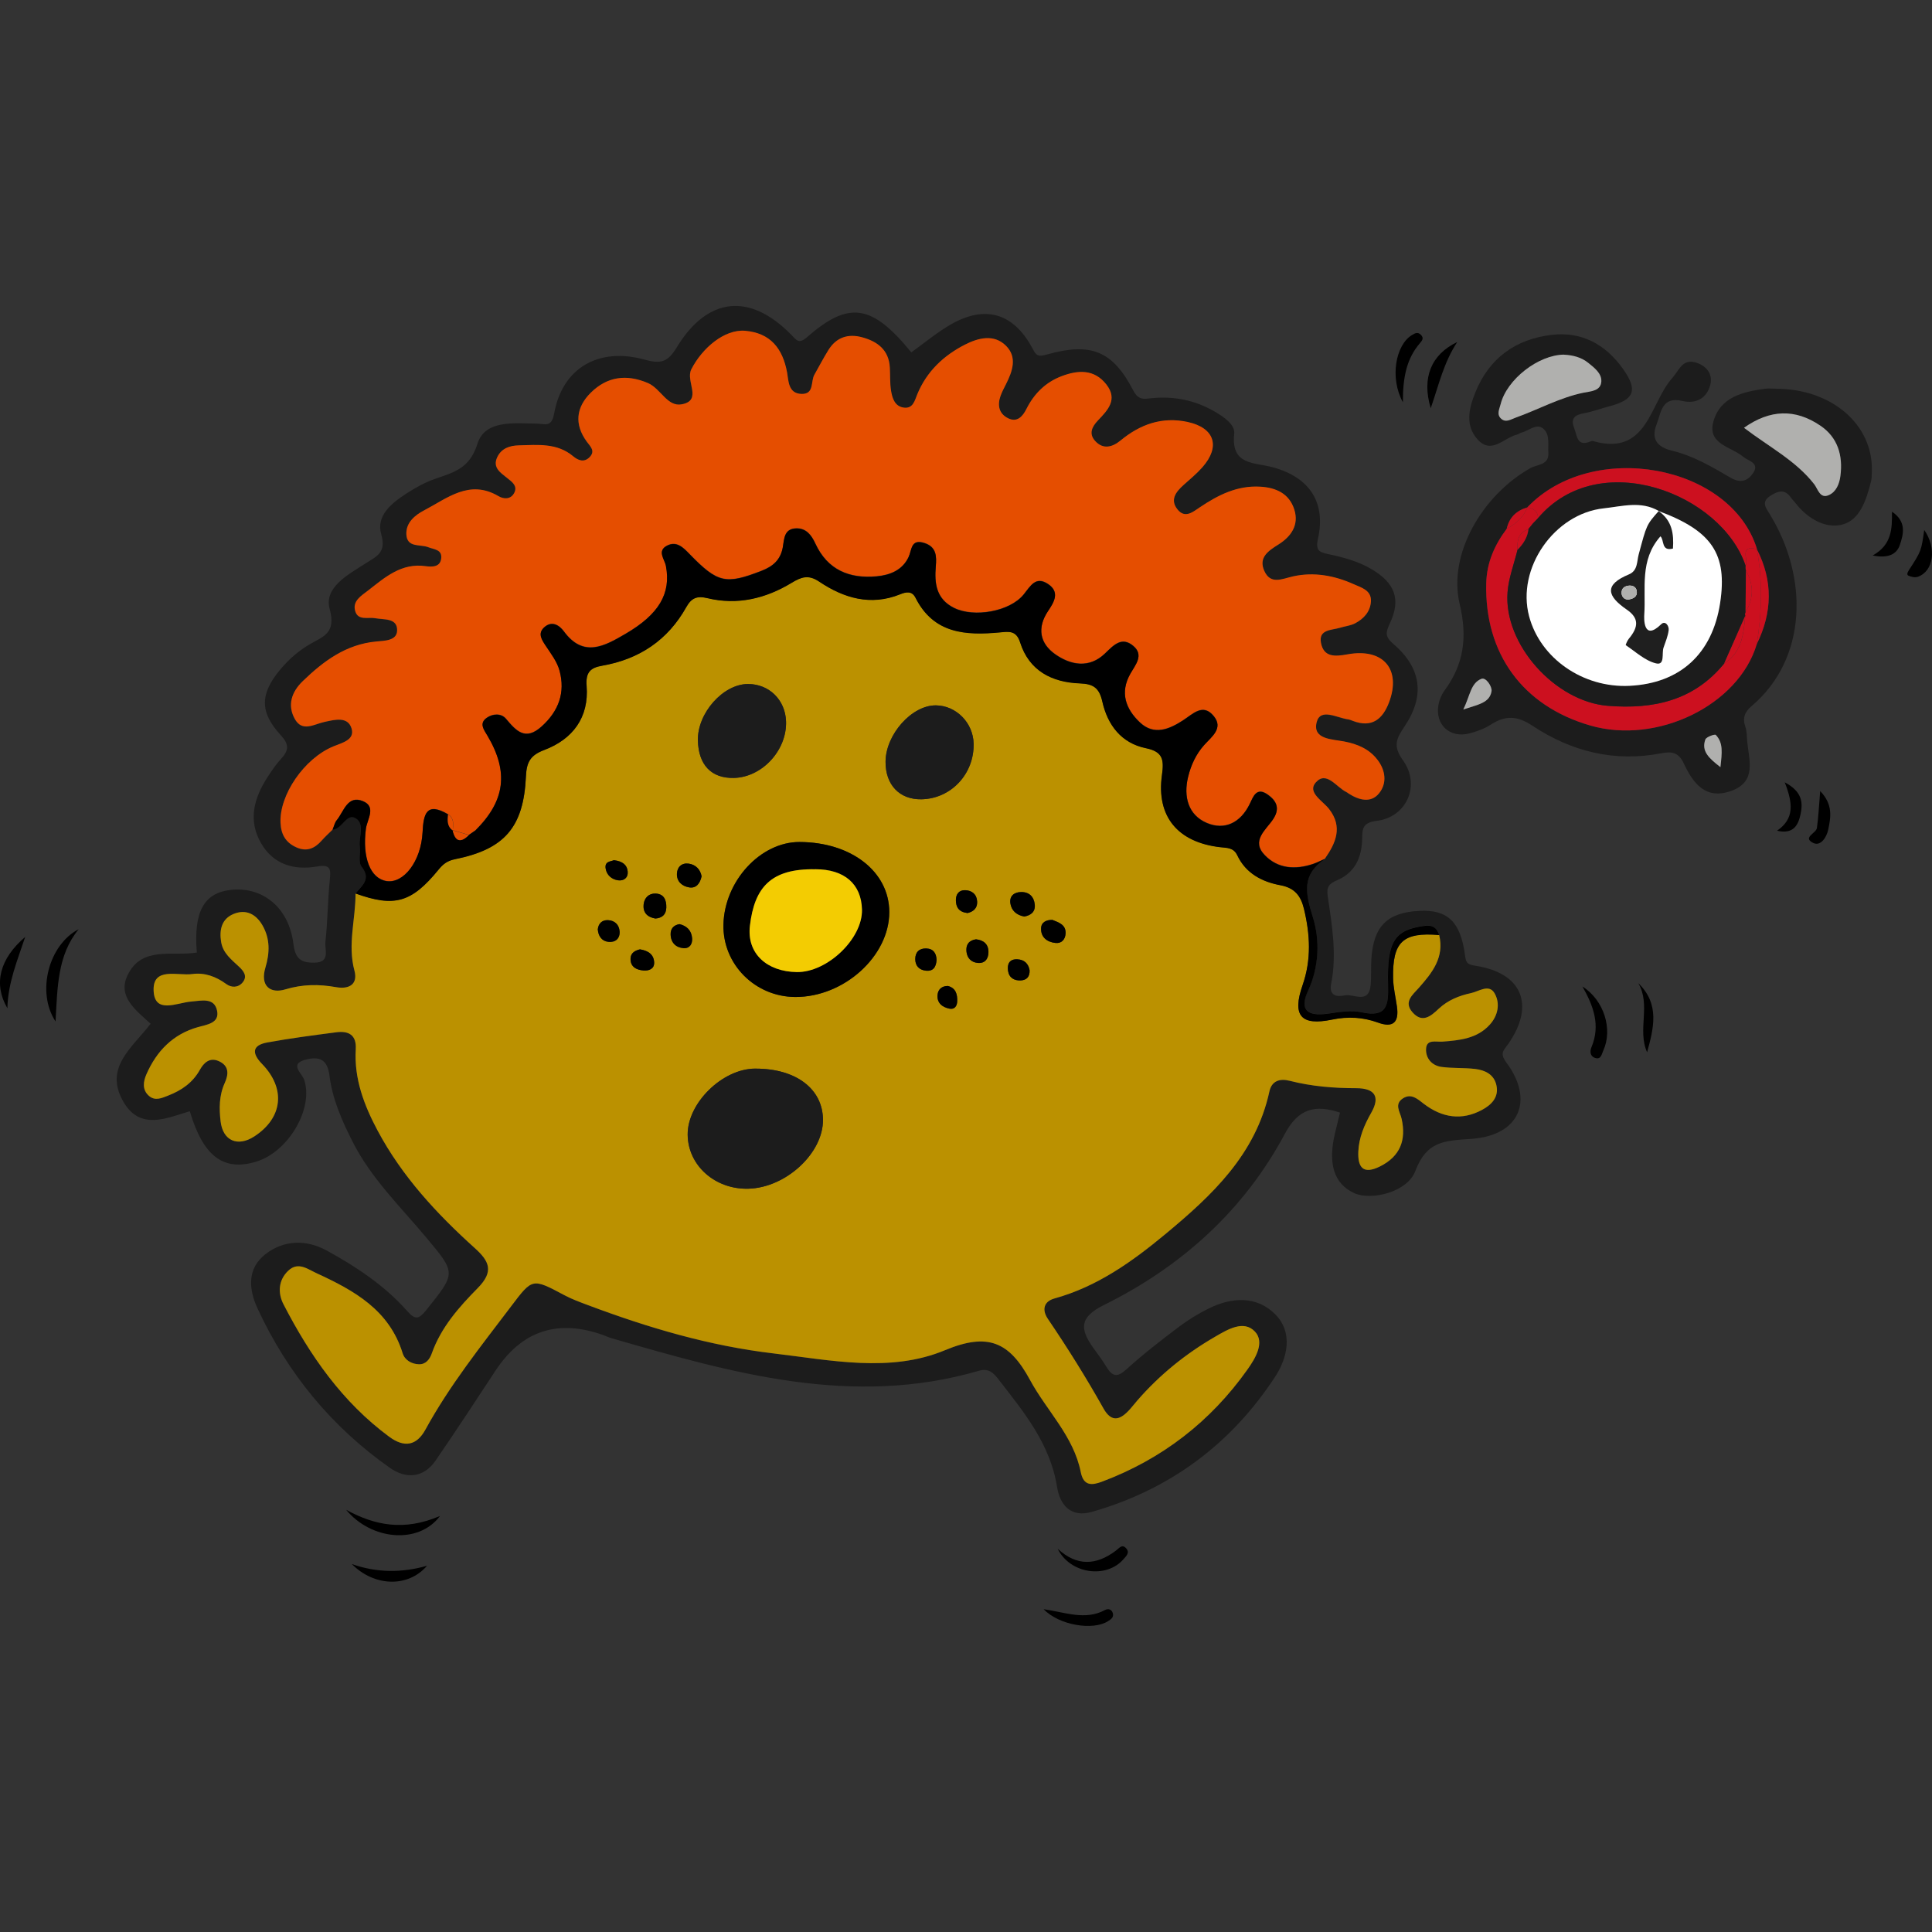 <?xml version="1.0" encoding="UTF-8"?>
<svg id="Layer_1" data-name="Layer 1" xmlns="http://www.w3.org/2000/svg" viewBox="0 0 512 512">
  <rect x="0" y="0" width="512" height="512" fill="#333333" stroke="none"/>
  <defs>
    <style>
      .cls-1 {
        fill: #f3cc02;
      }

      .cls-2 {
        fill: #1c1c1c;
      }

      .cls-3 {
        fill: #e54e00;
      }

      .cls-4 {
        fill: #bb9100;
      }

      .cls-5 {
        fill: #fff;
      }

      .cls-6 {
        fill: #cc101f;
      }

      .cls-7 {
        fill: #b0b0ae;
      }

      .cls-8 {
        fill: #1f1f1f;
      }
    </style>
  </defs>
  <g id="OvgDcT">
    <g>
      <path class="cls-2" d="M39.97,271.35c-4.02-3.69-8.88-7.21-6.17-12.9,3.74-7.83,11.9-4.96,18.36-6.01-.88-10.67,1.81-15.71,8.76-16.58,8.54-1.07,15.65,4.57,16.83,14.24.48,3.96,1.98,5.05,5.51,5.02,4.43-.03,2.74-3.49,2.97-5.48.62-5.46.61-10.98,1.17-16.45.29-2.83.25-4.19-3.34-3.57-6.07,1.05-11.55-.46-14.85-6.12-3.53-6.06-1.93-11.93,1.62-17.45,1.11-1.73,2.28-3.46,3.67-4.97,2.03-2.21,2.21-3.75-.09-6.24-5.69-6.18-5.5-11.03-.07-17.49,2.23-2.65,4.8-4.92,7.81-6.65,3.58-2.06,6.96-2.94,5.22-9.29-1.58-5.8,4.93-9.13,9.53-12.12,2.83-1.84,5.56-2.78,4.14-7.66-1.46-5.01,2.8-8.34,6.75-10.9,2.29-1.48,4.75-2.85,7.31-3.76,4.96-1.76,9.33-2.65,11.42-9.35,2-6.43,9.75-5.42,15.71-5.36,2.08.02,3.94,1.19,4.63-2.7,2.14-11.99,11.71-17.68,24.09-14.23,4.37,1.22,6.1.49,8.4-3.29,8.17-13.41,19.39-14.52,30.33-3.33,1.45,1.48,2.03,2.53,4.19.64,11.09-9.68,17.21-8.77,27.63,4.03,3.4-2.44,6.67-5.18,10.3-7.3,9.14-5.34,16.7-3.2,21.72,6.07,1.01,1.86,1.28,2.54,3.82,1.82,11.79-3.35,17.54-.99,23,9.53,1.41,2.71,2.98,2.2,4.94,2.01,5.88-.57,11.38.54,16.52,3.5,2.48,1.42,5.54,3.5,5.28,5.91-.91,8.45,5.28,7.57,10.19,8.9,9.76,2.65,14.15,9.28,12.01,18.91-.68,3.06.24,3.58,2.54,4.07,4.03.86,8.02,1.88,11.62,4.01,6.2,3.65,7.89,7.95,4.92,14.31-1.14,2.45-1.4,3.56.9,5.53,7.38,6.33,8.44,13.66,3.01,21.77-2.2,3.28-3.25,5.2-.45,9.1,4.73,6.59.92,15.08-7,16.01-3.85.45-3.78,2.29-3.84,4.82-.11,4.99-1.95,8.96-6.75,10.97-2,.84-2.73,1.77-2.38,4.1,1.12,7.69,2.47,15.42.93,23.22-.64,3.23,1.41,3.6,3.55,3.15,2.41-.51,6.41,2.44,6.9-2.73.22-2.27.05-4.58.19-6.87.55-8.75,4.23-12.41,12.82-12.81,7.37-.34,10.79,2.84,11.99,11.69.26,1.91.46,2.52,2.58,2.83,12.48,1.83,16.11,10.3,8.94,20.68-1.17,1.7-2.46,2.44-.58,4.95,7.49,10.01,3.56,19.42-9.29,20.28-7.1.48-11.82.58-14.8,8.51-2.12,5.64-11.69,7.88-16.14,5.89-5.4-2.43-7.12-7.79-5.13-16.01.43-1.76.86-3.53,1.3-5.36-6.58-2.17-11.01-1.1-14.59,5.59-10.89,20.39-27.48,35.27-48.03,45.44-6.6,3.27-6.23,6.45-2.78,11.3,1.19,1.68,2.46,3.32,3.52,5.08,1.53,2.53,2.82,2.87,5.25.66,4.39-3.99,9.11-7.64,13.85-11.22,2.54-1.92,5.3-3.62,8.16-5.01,6.01-2.93,12.44-3.29,17.33,1.49,5.04,4.94,3.3,11.79.13,16.63-11.66,17.87-27.96,29.98-48.61,35.86-5.57,1.59-8.44-1.82-9.2-6.58-1.82-11.45-8.82-19.9-15.56-28.58-1.34-1.73-2.62-2.97-5.15-2.24-33.63,9.79-65.58.56-97.52-8.67-.66-.19-1.27-.5-1.92-.74q-18.17-6.58-28.69,9.4c-5.25,7.97-10.47,15.97-15.88,23.83-3.22,4.69-7.93,4.83-12.05,1.94-15.48-10.87-27.17-25.1-35.11-42.25-2.29-4.95-2.93-10.54,2.13-14.44,4.98-3.84,10.92-3.82,16.21-.92,7.83,4.29,15.32,9.26,21.31,16.02,2.11,2.38,3.06,2.24,5.05-.25,7.92-9.88,7.95-9.73,0-19.23-6.87-8.22-14.63-15.68-19.58-25.51-2.83-5.61-5.27-11.17-6.06-17.34-.48-3.76-2.07-5.25-5.88-4.4-5.1,1.13-1.47,3.59-.84,5.43,2.57,7.55-4.1,19.08-12.67,21.7-8.69,2.66-14.07-1.35-17.63-13.35-6.28,1.88-13.24,5.18-17.67-2.63-5.12-9.03,2.5-14.25,7.28-20.55ZM88.14,219.85c2.56-.14,3.69-4.51,6.13-3.01,2.47,1.52.75,4.96,1.08,7.53.23,1.77-.46,4.1.45,5.25,2.65,3.36.12,5.05-1.59,7.14.04,6.82-2.16,13.55-.29,20.48.97,3.58-1.34,5.01-4.84,4.39-4.55-.81-8.87-.8-13.5.59-3.95,1.19-6.72-.9-5.25-5.8,1.16-3.85,1.29-7.65-.84-11.27-1.75-2.96-4.39-4.23-7.56-2.94-3.23,1.31-3.87,4.26-3.33,7.48.49,2.96,2.76,4.64,4.75,6.53,1.23,1.16,2.28,2.52.95,4.14-1.2,1.46-2.98,1.44-4.36.43-2.73-1.99-5.74-3.09-8.99-2.64-3.87.53-10.53-1.99-10.25,4.43.27,6.24,6.15,3.16,9.94,2.86,2.68-.22,6.14-1.19,6.88,2.44.67,3.29-2.68,3.66-5.06,4.33-6.65,1.88-10.96,6.35-13.66,12.48-.84,1.91-1.2,4.11.66,5.74,1.65,1.44,3.43.58,5.16-.1,3.51-1.38,6.42-3.37,8.33-6.79,1.02-1.83,2.58-3.41,5.05-2.3,2.82,1.27,2.54,3.59,1.53,5.82-1.49,3.29-1.48,6.74-1.08,10.13.61,5.18,4.55,6.83,8.93,3.99,7.55-4.91,8.41-12.67,2.05-19.21-2.68-2.75-2.73-4.94,1.39-5.69,6.06-1.11,12.19-1.91,18.3-2.7,3.26-.43,5.38.72,5.15,4.5-.47,7.84,2.25,14.92,5.82,21.61,6.45,12.06,15.63,21.98,25.7,31.06,3.88,3.5,5.18,6.18.79,10.64-4.93,5-9.72,10.39-12.16,17.29-.56,1.58-1.58,2.94-3.43,2.88-1.96-.06-3.73-1.1-4.3-2.93-3.55-11.45-12.85-16.61-22.75-21.17-2.45-1.13-4.94-3.17-7.55-.7-2.67,2.53-2.8,5.96-1.26,8.93,7,13.54,15.55,25.88,28.02,35.09,3.99,2.94,7.24,2.38,9.59-1.92,6.4-11.7,14.67-22.06,22.68-32.63,5.69-7.51,5.58-7.53,14.17-2.96,2.01,1.07,4.18,1.86,6.33,2.66,15.89,5.97,32.06,10.75,49.01,12.75,15.26,1.8,30.98,5.2,45.48-.84,11.38-4.74,17.06-2.24,22.55,7.89,4.42,8.16,11.56,14.86,13.45,24.43.75,3.78,3.05,3.48,5.63,2.51,15.88-5.96,28.75-15.91,38.54-29.72,2.08-2.93,4.67-7.2,1.98-10.05-2.99-3.16-7.24-.56-10.63,1.41-7.75,4.5-14.61,10.03-20.53,16.84-2.16,2.48-5.68,7.99-8.95,2.17-4.58-8.17-9.52-16.05-14.76-23.78-1.68-2.48-1.01-4.65,1.73-5.41,11.31-3.13,20.53-9.7,29.38-17.04,12.41-10.3,23.98-21.13,27.6-37.85.6-2.79,2.76-3.46,5.34-2.81,5.81,1.48,11.72,1.96,17.7,1.97,4.77,0,6.43,2.15,3.95,6.5-1.85,3.24-3.28,6.6-3.43,10.32-.17,4.16,1.27,6.15,5.77,3.9,5.38-2.7,6.93-6.99,5.72-12.55-.42-1.93-2.07-3.95.38-5.5,2.21-1.4,3.9.27,5.51,1.49,4.83,3.66,10,4.49,15.39,1.6,2.47-1.32,4.57-3.35,3.81-6.61-.67-2.86-3.04-3.94-5.64-4.25-2.95-.35-5.96-.14-8.9-.54-2.56-.35-4.22-2.31-4.09-4.77.13-2.66,2.62-1.8,4.32-1.93,4.6-.35,9.21-.79,12.57-4.5,2.21-2.44,2.79-5.65,1.27-8.31-1.47-2.56-4.17-.49-6.24-.05-3.15.67-6.14,1.87-8.56,4.14-2.11,1.99-4.35,3.91-6.96.94-2.41-2.74.03-4.61,1.65-6.43,3.58-4.03,6.86-8.12,5.42-14.07-.65-2-1.7-2.75-4.07-2.42-7.68,1.08-9.79,3.98-9.47,15.61.15,5.34-.26,8.76-7.04,7.26-2.78-.61-5.91-.06-8.82.36-5.64.81-7.67-1.05-5.34-6.06,2.99-6.44,3.11-13.56,1.3-19.39-2.05-6.61-3.03-11.32,3.14-15.53,2.91-4.17,4.8-8.41,1.11-13.17-1.69-2.18-5.88-4.42-3.51-7.06,2.84-3.16,5.46,1.31,8.13,2.58.2.1.38.26.57.38,2.73,1.75,5.9,2.62,8.07-.08,2.14-2.65,1.73-6.08-.46-8.9-2.21-2.86-5.28-4.14-8.81-4.82-3.15-.61-8.39-.53-7.29-5.06.95-3.92,5.39-1.18,8.34-.8.45.06.88.25,1.31.42,5.02,1.89,7.87-.49,9.55-4.95,3.29-8.72-1.53-14.43-11.01-12.7-3.37.62-6.29.78-7.03-3-.71-3.67,2.85-3.36,5.09-4.06,1.3-.4,2.73-.54,3.92-1.15,2.34-1.21,4.09-3.14,4.22-5.86.14-2.92-2.54-3.61-4.52-4.5-5.12-2.3-10.56-3.32-16.07-2.1-2.97.66-6,2.3-7.68-1.47-1.58-3.57,1.13-5.32,3.79-6.99,3.37-2.12,5.48-5.18,4.17-9.26-1.34-4.19-4.79-5.79-9.05-6.04-6.07-.35-11.11,2.19-15.93,5.43-1.9,1.28-3.98,3.11-5.98.59-2.04-2.56-.41-4.66,1.62-6.47,1.71-1.53,3.49-3,5-4.71,4.83-5.49,3.22-10.43-3.89-11.98-6.78-1.49-12.6.59-17.84,4.92-2.12,1.75-4.62,2.44-6.74.07-1.69-1.9-.82-3.73.79-5.42,2.57-2.7,5.33-5.53,2.23-9.5-3.24-4.16-7.55-3.85-11.86-2.22-4.22,1.6-7.27,4.58-9.33,8.68-.92,1.84-2.39,3.72-4.88,2.47-2.41-1.22-2.86-3.43-2-5.88.38-1.07.93-2.09,1.44-3.11,1.72-3.42,3.09-7.16.02-10.21-3.23-3.22-7.44-2.05-10.92-.28-5.61,2.87-10.1,7.09-12.58,13.11-.68,1.66-1.12,3.84-3.5,3.57-2.48-.28-3.15-2.5-3.47-4.53-.32-2.02-.2-4.11-.32-6.17-.28-4.63-3.29-6.85-7.34-7.95-3.71-1.01-6.83,0-8.92,3.36-1.33,2.13-2.48,4.37-3.73,6.56-1.02,1.79.02,5.18-3.41,5.09-3.54-.1-3.42-3.44-3.82-5.66-1.16-6.42-4.44-10.5-11.13-11.07-5.45-.46-11.35,4.55-14.25,10.2-1.61,3.14,3.06,8.24-2.55,9.29-3.84.72-5.56-4.21-8.97-5.65-5.73-2.43-10.81-1.69-15.11,2.55-3.9,3.84-4.46,8.36-1.07,12.99.93,1.28,2.36,2.46.72,4.13-1.48,1.49-3.07.8-4.31-.24-4.31-3.62-9.4-3.03-14.42-2.91-2.45.06-4.61.8-5.71,3.11-1.32,2.79.83,4.11,2.64,5.56,1.23.99,2.82,2.06,1.85,3.93-.93,1.78-2.78,1.69-4.2.85-7.69-4.53-13.56.58-19.67,3.77-2.35,1.23-4.83,3.19-4.72,6.3.14,3.71,3.69,2.61,5.81,3.47,1.45.58,3.52.57,3.45,2.67-.08,2.61-2.37,2.62-4.11,2.36-6.46-.94-10.81,2.96-15.31,6.46-1.74,1.36-4.18,2.74-3.39,5.43.76,2.61,3.43,1.54,5.33,1.9,2.34.44,5.87-.13,5.78,3.27-.08,2.7-3.28,2.69-5.53,2.9-8.01.74-13.99,5.19-19.5,10.52-2.92,2.83-4.11,6.32-2.11,9.96,2,3.63,5.1,1.42,7.92.82,2.6-.55,6.18-1.58,7.16,1.79.88,3.01-2.52,3.76-4.83,4.7-7.77,3.2-14.36,12.91-14.01,20.29.15,3.1,1.39,5.2,4.2,6.47,2.75,1.24,4.85.3,6.7-1.8.9-1.01,1.92-1.93,2.88-2.89Z"/>
      <path class="cls-2" d="M470.52,103.03c14.83-.07,25.95,9.48,25.54,21.9-.03.91-.01,1.86-.24,2.73-1.21,4.76-2.89,10.21-7.7,11.38-4.43,1.09-9.09-1.64-12.22-5.63-.42-.54-.93-1.02-1.32-1.58-1.58-2.26-3.3-1.76-5.3-.51-2.68,1.68-1.34,3.2-.21,5.05,10.14,16.54,10.02,38.15-4.92,50.79-1.77,1.5-2.42,3.12-1.62,5.42.44,1.27.37,2.71.51,4.08.5,4.91,2.47,10.46-4.15,12.9-6.88,2.54-10.2-1.97-12.68-7.26-1.34-2.87-3.11-3.23-6.01-2.67-12.32,2.41-23.77-.47-34.02-7.26-4.13-2.74-7.24-2.83-11.12-.33-1.7,1.09-3.72,1.83-5.69,2.33-5.19,1.32-9.11-2.35-8.16-7.6.24-1.3.8-2.67,1.58-3.74,5.17-7.02,6.13-14.2,4.03-22.98-3.13-13.1,5.95-28.8,18.77-36,1.77-.99,4.95-.76,4.74-4.03-.14-2.24.49-4.99-1.44-6.49-1.8-1.41-3.75.66-5.64,1.1-.44.1-.82.44-1.25.55-3.47.83-6.76,5.4-10.48,1.22-3.31-3.72-2.22-8.21-.56-12.36,3.67-9.13,10.69-14.17,20.28-15.3,7.95-.93,14.22,2.53,18.82,8.95,4.07,5.68,3.11,8.24-3.53,9.97-2.21.58-4.37,1.41-6.61,1.82-2.44.45-3.84,1.24-2.73,4.03.79,2,.69,4.93,4.26,3.5.21-.08.47-.18.67-.13,14.52,4.13,15.02-9.89,20.96-16.59,2.01-2.26,2.78-5.39,6.54-4.15,2.65.88,4.35,3.04,3.62,5.84-.92,3.56-3.77,5.12-7.32,4.29-5.6-1.31-5.67,3.02-6.94,6.28-1.6,4.12.59,6.04,4.16,6.9,5.66,1.36,10.59,4.3,15.5,7.16,2.66,1.55,4.49.83,5.89-1.15,1.97-2.79-1.27-3.31-2.54-4.39-3.22-2.75-9.68-3.31-7.89-9.48,1.85-6.38,7.81-7.78,13.67-8.57.9-.12,1.83-.02,2.75-.02ZM465.57,145.51s.06.03.06.03c-6.85-22.49-43.69-29.18-60.9-11.06l.06-.02c-2.91.84-4.83,2.64-5.49,5.67-3.21,4.28-5.29,8.92-5.43,14.44-.47,18.62,9.63,32.53,27.58,37.71,17.76,5.13,39.3-5.41,44.11-21.57,4.14-8.39,4.35-16.79.01-25.19ZM462.17,113.37c6.69,5.11,13.74,8.7,18.62,14.97.97,1.25,1.5,3.93,3.88,2.87,1.92-.86,2.78-2.9,3.06-5.08.7-5.43-.71-10.19-5.29-13.3-6.7-4.56-13.37-4.33-20.27.55ZM414.5,94c-6.82.03-15.2,6.56-16.83,13.13-.32,1.3-1.11,2.71.14,3.84,1.25,1.13,2.58.17,3.82-.27,6.02-2.15,11.65-5.32,18-6.62,1.86-.38,4.62-.4,4.73-3.03.09-2.12-1.87-3.59-3.47-4.88-1.84-1.48-4.06-2.05-6.4-2.16ZM387.79,188.02c3.98-1.33,6.97-1.73,7.48-4.83.2-1.24-1.47-3.77-2.67-3.3-2.85,1.12-2.99,4.41-4.81,8.13ZM455.94,203.31c.42-3.82.79-6.45-1.23-8.55-.27-.28-2.53.53-2.77,1.22-1.09,3.08.87,4.9,4.01,7.33Z"/>
      <path d="M20.85,246.25c-5.63,6.88-5.61,15.28-6.13,24.45-5.15-7.84-1.78-20.37,6.13-24.45Z"/>
      <path d="M91.74,400.12c7.59,4.14,15.33,5.71,24.87,1.63-5.78,7.7-18.33,6.31-24.87-1.63Z"/>
      <path d="M1.96,267.2c-3.79-6.47-2.02-13.16,4.72-18.91-2.05,6.17-4.59,12.22-4.72,18.91Z"/>
      <path d="M93.23,414.49c6.59,2.32,13.2,2.38,19.94.45-5.04,5.86-14.01,5.54-19.94-.45Z"/>
      <path d="M419.37,261.44c5.76,3.65,8.08,11.38,5.51,16.98-.42.91-.56,2.46-2.16,1.94-1.37-.44-1.41-1.78-.97-2.83,2.45-5.84.53-10.95-2.39-16.1Z"/>
      <path d="M371.78,106.61c-3.58-6.57-1.86-15.23,2.38-17.8.84-.51,1.56-.91,2.38-.09.88.87.36,1.51-.28,2.26-3.43,4.02-4.51,8.86-4.48,15.63Z"/>
      <path d="M386.18,90.64c-3.62,5.56-4.8,11.12-7.02,17.54-2.43-8.03.09-14.22,7.02-17.54Z"/>
      <path d="M280.3,410.44c5.09,4.7,10.24,4.41,15.43.49.93-.7,1.62-1.82,2.72-.6,1.04,1.15-.01,2.06-.73,2.89-4.52,5.2-14.12,3.93-17.42-2.78Z"/>
      <path d="M276.56,426.45c5.75.83,11.03,3.04,16.26.23.81-.44,1.81-.26,2.1.88.28,1.08-.51,1.57-1.29,2.07-3.96,2.54-12.93,1.11-17.06-3.18Z"/>
      <path d="M434.16,260.54c5.78,5.59,4.07,11.95,2.34,18.32-2.65-5.88,1.07-12.55-2.34-18.32Z"/>
      <path d="M496.28,147.21c5.05-2.82,5.17-6.99,5.11-11.61,3.94,2.65,3.04,5.97,2.09,8.81-.83,2.48-3.09,3.63-7.2,2.8Z"/>
      <path d="M470.92,220.16c4.66-3.19,4.23-7.28,2.05-12.84,4.64,2.46,4.83,5.35,4.22,8.34-.6,2.9-1.8,5.51-6.26,4.49Z"/>
      <path d="M482.38,209.64c3.48,3.65,2.77,7.03,2.12,10.21-.4,1.96-1.98,4.54-4,3.53-2.9-1.45.81-2.56,1-3.95.4-2.85.53-5.74.87-9.79Z"/>
      <path d="M509.94,140.45c3.32,4.75,2.53,10.91-1.68,12.4-.73.26-1.77.04-2.51-.3-.46-.21-.32-.77.15-1.49,3.33-5.11,3.26-5.16,4.04-10.61Z"/>
      <path class="cls-4" d="M381.39,247.76c1.44,5.94-1.84,10.04-5.42,14.07-1.62,1.82-4.06,3.69-1.65,6.43,2.61,2.97,4.85,1.05,6.96-.94,2.42-2.27,5.41-3.47,8.56-4.14,2.07-.44,4.77-2.51,6.24.05,1.53,2.66.94,5.88-1.27,8.31-3.35,3.71-7.97,4.15-12.57,4.5-1.71.13-4.19-.73-4.32,1.93-.12,2.46,1.53,4.42,4.09,4.77,2.94.4,5.95.19,8.9.54,2.59.31,4.97,1.39,5.64,4.25.76,3.27-1.35,5.29-3.81,6.61-5.4,2.89-10.56,2.07-15.39-1.6-1.6-1.22-3.3-2.89-5.51-1.49-2.46,1.55-.8,3.57-.38,5.5,1.21,5.55-.34,9.85-5.72,12.55-4.5,2.25-5.94.26-5.77-3.9.15-3.72,1.58-7.08,3.43-10.32,2.48-4.35.82-6.49-3.95-6.5-5.98,0-11.89-.48-17.7-1.97-2.58-.66-4.73.02-5.34,2.81-3.62,16.72-15.18,27.55-27.6,37.85-8.85,7.34-18.08,13.91-29.38,17.04-2.74.76-3.41,2.93-1.73,5.41,5.24,7.73,10.17,15.61,14.76,23.78,3.27,5.82,6.79.31,8.95-2.17,5.93-6.81,12.78-12.34,20.53-16.84,3.39-1.97,7.64-4.57,10.63-1.41,2.69,2.85.1,7.12-1.98,10.05-9.79,13.81-22.66,23.76-38.54,29.72-2.58.97-4.88,1.26-5.63-2.51-1.9-9.56-9.03-16.26-13.45-24.43-5.48-10.13-11.17-12.63-22.55-7.89-14.5,6.04-30.22,2.64-45.48.84-16.95-2-33.12-6.79-49.01-12.75-2.14-.8-4.32-1.59-6.33-2.66-8.59-4.58-8.48-4.55-14.17,2.96-8.01,10.57-16.29,20.94-22.68,32.63-2.35,4.3-5.6,4.86-9.59,1.92-12.47-9.2-21.03-21.55-28.02-35.09-1.54-2.97-1.41-6.4,1.26-8.93,2.61-2.47,5.1-.42,7.55.7,9.91,4.56,19.21,9.72,22.75,21.17.57,1.83,2.35,2.87,4.3,2.93,1.85.06,2.87-1.3,3.43-2.88,2.44-6.9,7.23-12.29,12.16-17.29,4.39-4.45,3.09-7.14-.79-10.64-10.08-9.08-19.26-19-25.7-31.06-3.58-6.69-6.3-13.77-5.82-21.61.23-3.79-1.88-4.93-5.15-4.5-6.12.8-12.24,1.59-18.3,2.7-4.12.75-4.07,2.94-1.39,5.69,6.36,6.54,5.5,14.3-2.05,19.21-4.38,2.84-8.32,1.19-8.93-3.99-.4-3.39-.41-6.84,1.08-10.13,1.01-2.23,1.29-4.54-1.53-5.82-2.47-1.12-4.03.47-5.05,2.3-1.91,3.42-4.82,5.41-8.33,6.79-1.73.68-3.52,1.54-5.16.1-1.86-1.63-1.5-3.83-.66-5.74,2.7-6.14,7.02-10.61,13.66-12.48,2.38-.67,5.73-1.04,5.06-4.33-.74-3.62-4.2-2.65-6.88-2.44-3.79.31-9.67,3.39-9.94-2.86-.28-6.42,6.38-3.9,10.25-4.43,3.26-.45,6.27.65,8.99,2.64,1.38,1.01,3.16,1.02,4.36-.43,1.33-1.63.28-2.98-.95-4.14-1.99-1.88-4.26-3.57-4.75-6.53-.54-3.22.1-6.17,3.33-7.48,3.17-1.29,5.82-.02,7.56,2.94,2.13,3.62,1.99,7.42.84,11.27-1.47,4.9,1.29,6.99,5.25,5.8,4.63-1.4,8.95-1.4,13.5-.59,3.49.62,5.8-.82,4.84-4.39-1.87-6.93.33-13.66.29-20.48,10.32,3.72,14.85,2.47,22.02-6.32,1.22-1.49,2.35-2.36,4.36-2.76,13.11-2.63,18.19-8.43,18.79-21.98.17-3.78,1.21-5.58,4.83-6.95,7.6-2.87,11.9-8.65,11.25-16.96-.29-3.66,1-4.85,4.13-5.39,9.83-1.71,17.41-6.78,22.29-15.53,1.36-2.43,2.85-3.04,5.55-2.38,7.99,1.93,15.48.12,22.36-4.05,2.57-1.56,4.44-2.25,7.31-.32,6.51,4.37,13.63,6.51,21.42,3.37,1.65-.66,3.17-.95,4.11.92,4.83,9.57,13.35,10.01,22.41,9.16,2.3-.22,4.28-.57,5.3,2.64,2.4,7.55,8.44,10.6,15.83,10.88,3.63.13,5.15,1.22,5.97,4.85,1.39,6.15,5,10.98,11.53,12.32,4.52.92,4.84,3.02,4.26,7.15-1.53,10.96,4.21,17.77,15.37,19.08,1.83.22,3.59.05,4.6,2.17,2.26,4.79,6.57,7.02,11.42,7.92,3.78.7,5.41,2.8,6.24,6.23,1.64,6.8,2.01,13.46-.36,20.26-2.83,8.13-.39,10.82,7.82,9.12,4.14-.86,8.17-.67,12.16.79,4.1,1.5,5.61-.17,5.02-4.26-.36-2.48-.96-4.96-1.01-7.45-.2-9.72,2.61-12.3,12.21-11.49ZM200.1,283.2c-8.68.05-17.96,9.16-17.86,17.54.1,8.15,7.27,14.52,16.09,14.28,9.93-.26,19.82-9.39,19.77-18.25-.04-8.23-7.21-13.64-18-13.57ZM210.76,264.21c12.9.05,24.93-10.82,24.91-22.51-.02-10.68-10.04-18.5-23.77-18.56-10.36-.04-19.94,10.36-20.18,21.91-.22,10.48,8.37,19.11,19.04,19.16ZM244.18,211.82c7.86-.14,14.04-6.74,13.84-14.78-.13-5.5-4.61-10.04-9.97-10.11-6.38-.09-13.33,7.68-13.37,14.94-.04,6.13,3.71,10.05,9.5,9.95ZM194.48,206.16c7.49-.17,14.08-7.32,13.83-14.98-.18-5.69-4.47-9.91-10.07-9.91-6.59,0-13.44,7.68-13.29,14.92.13,6.51,3.57,10.11,9.53,9.97ZM185.93,232.23c-.32-1.77-1.5-3.09-3.42-3.36-1.8-.25-3.05.85-3.12,2.68-.08,2.13,1.45,3.33,3.28,3.62,1.76.28,2.84-.95,3.26-2.94ZM173.68,243.42c1.7-.12,2.85-.98,2.9-2.88.06-2-.61-3.67-2.87-3.74-1.76-.05-2.96,1.13-3.14,2.88-.22,2.1.9,3.36,3.11,3.74ZM271.45,242.89c1.76-.3,2.97-1.27,2.78-3.17-.21-2.03-1.42-3.34-3.6-3.32-1.89.02-3.14,1.07-2.87,2.96.27,1.94,1.63,3.17,3.7,3.53ZM278.89,243.78c-1.54-.03-2.91.58-2.99,2.15-.12,2.47,1.59,3.73,3.84,3.97,1.59.17,2.56-.96,2.65-2.5.13-2.35-1.78-2.92-3.5-3.62ZM180.07,244.9c-1.63.29-2.41,1.27-2.34,2.83.1,2.14,1.42,3.38,3.41,3.54,1.64.13,2.41-1.12,2.28-2.67-.18-2.03-1.41-3.23-3.34-3.7ZM258.68,248.93c-1.93.27-2.74,1.43-2.56,3.23.17,1.76,1.29,2.87,2.99,3.03,1.94.18,2.83-1.13,2.84-2.87.01-2.11-1.28-3.16-3.27-3.38ZM169.6,251.59c-1.12.25-2.44.84-2.5,2.38-.09,2.23,1.52,3.08,3.48,3.22,1.47.11,2.84-.46,2.78-2.12-.07-2.03-1.46-3.13-3.76-3.48ZM256.4,241.97c1.39-.31,2.67-1.16,2.55-3.12-.11-1.9-1.42-2.9-3.2-2.94-1.62-.04-2.45,1.08-2.43,2.66.02,1.77.7,3.11,3.08,3.4ZM158.42,246.28c.14,1.83,1.08,3.13,2.82,3.32,1.82.19,3.1-.85,2.96-2.8-.13-1.79-1.36-2.9-3.13-2.95-1.51-.04-2.48.88-2.65,2.44ZM248.2,254.4c-.05-1.76-.83-2.98-2.72-3.05-1.84-.06-2.92.95-2.93,2.81,0,1.81,1.04,2.89,2.82,3.08,2.01.22,2.71-1.04,2.83-2.84ZM162.69,227.96c-.76.38-2.53.23-2.18,2.25.29,1.72,1.59,2.83,3.25,3.08,1.53.23,2.73-.64,2.59-2.31-.15-1.79-1.4-2.76-3.66-3.01ZM251.2,261.29c-1.65,0-2.61.93-2.74,2.37-.19,2.14,1.23,3.24,3.13,3.64,1.4.29,2.03-.7,2.08-1.92.07-1.86-.35-3.54-2.47-4.09ZM272.85,257.07c-.33-1.72-1.41-2.75-3.2-2.85-2.13-.11-2.78,1.23-2.51,3.05.28,1.87,1.64,2.64,3.41,2.54,1.59-.09,2.4-1.05,2.3-2.75Z"/>
      <path class="cls-3" d="M88.14,219.85c-.97.96-1.99,1.88-2.89,2.9-1.85,2.1-3.95,3.03-6.7,1.8-2.81-1.26-4.05-3.37-4.2-6.47-.36-7.37,6.24-17.09,14.01-20.29,2.3-.95,5.7-1.7,4.83-4.7-.98-3.36-4.56-2.34-7.16-1.79-2.82.6-5.92,2.81-7.92-.82-2-3.64-.82-7.13,2.11-9.96,5.51-5.33,11.49-9.78,19.5-10.52,2.24-.21,5.45-.2,5.53-2.9.09-3.39-3.44-2.83-5.78-3.27-1.9-.36-4.57.72-5.33-1.9-.79-2.69,1.65-4.07,3.39-5.43,4.5-3.5,8.85-7.4,15.31-6.46,1.74.25,4.03.25,4.11-2.36.07-2.09-2-2.09-3.45-2.67-2.12-.85-5.67.25-5.81-3.47-.11-3.11,2.36-5.07,4.72-6.3,6.11-3.19,11.98-8.29,19.67-3.77,1.42.84,3.28.93,4.2-.85.97-1.87-.62-2.95-1.85-3.93-1.81-1.45-3.96-2.78-2.64-5.56,1.1-2.31,3.26-3.05,5.71-3.11,5.03-.12,10.11-.7,14.42,2.91,1.24,1.04,2.84,1.73,4.31.24,1.64-1.66.21-2.85-.72-4.13-3.39-4.63-2.82-9.15,1.07-12.99,4.3-4.24,9.38-4.98,15.11-2.55,3.41,1.45,5.13,6.37,8.97,5.65,5.61-1.05.94-6.15,2.55-9.29,2.89-5.65,8.79-10.66,14.25-10.2,6.69.57,9.96,4.66,11.13,11.07.4,2.22.28,5.56,3.82,5.66,3.44.09,2.39-3.3,3.41-5.09,1.24-2.19,2.4-4.43,3.73-6.56,2.09-3.36,5.21-4.37,8.92-3.36,4.04,1.1,7.06,3.32,7.34,7.95.12,2.06,0,4.14.32,6.17.33,2.04,1,4.25,3.47,4.53,2.38.27,2.82-1.91,3.5-3.57,2.48-6.02,6.97-10.24,12.58-13.11,3.48-1.78,7.69-2.94,10.92.28,3.06,3.06,1.7,6.79-.02,10.21-.52,1.02-1.06,2.04-1.44,3.11-.86,2.45-.42,4.67,2,5.88,2.49,1.26,3.96-.63,4.88-2.47,2.06-4.1,5.11-7.08,9.33-8.68,4.31-1.63,8.62-1.93,11.86,2.22,3.1,3.98.34,6.81-2.23,9.5-1.61,1.69-2.48,3.52-.79,5.42,2.12,2.38,4.62,1.68,6.74-.07,5.24-4.33,11.06-6.4,17.84-4.92,7.11,1.56,8.72,6.49,3.89,11.98-1.51,1.71-3.29,3.18-5,4.71-2.03,1.82-3.66,3.91-1.62,6.47,2.01,2.51,4.08.68,5.98-.59,4.82-3.23,9.86-5.78,15.93-5.43,4.26.24,7.71,1.85,9.05,6.04,1.3,4.08-.8,7.14-4.17,9.26-2.66,1.67-5.37,3.42-3.79,6.99,1.68,3.78,4.71,2.13,7.68,1.47,5.52-1.22,10.96-.2,16.07,2.1,1.98.89,4.67,1.58,4.52,4.5-.13,2.72-1.88,4.65-4.22,5.86-1.19.61-2.62.75-3.92,1.15-2.25.7-5.81.39-5.09,4.06.74,3.78,3.66,3.62,7.03,3,9.47-1.73,14.29,3.98,11.01,12.7-1.68,4.46-4.53,6.85-9.55,4.95-.43-.16-.86-.36-1.31-.42-2.94-.39-7.38-3.12-8.34.8-1.1,4.53,4.14,4.45,7.29,5.06,3.53.68,6.6,1.96,8.81,4.82,2.19,2.82,2.6,6.25.46,8.9-2.17,2.7-5.35,1.83-8.07.08-.19-.12-.37-.29-.57-.38-2.68-1.27-5.3-5.74-8.13-2.58-2.37,2.64,1.82,4.88,3.51,7.06,3.69,4.75,1.8,8.99-1.11,13.17-1.05.46-2.07,1-3.15,1.36-4.68,1.56-9.28,1.28-12.77-2.34-3.71-3.84.29-6.66,2.19-9.51,1.83-2.75,1.07-4.73-1.28-6.45-3.14-2.31-3.97.5-4.93,2.45-2.4,4.91-6.6,6.98-11.31,4.99-4.99-2.11-6.26-7.02-4.99-12.22.76-3.12,2.09-6.05,4.31-8.51,1.94-2.15,5.09-4.38,2.52-7.56-2.89-3.57-5.52-.63-8.23,1.12-3.56,2.3-7.6,4.06-11.34.54-3.81-3.58-5.41-7.93-2.54-12.98,1.33-2.35,3.64-4.89.76-7.32-3.04-2.57-5.18-.26-7.49,1.99-4.16,4.03-9.08,3.13-13.23.2-4.04-2.86-4.86-6.98-1.87-11.44,1.56-2.32,3.24-4.99-.01-7.16-3.29-2.19-4.65.54-6.46,2.78-3.68,4.55-13.17,6.17-18.42,3.57-4.75-2.35-5.26-6.48-4.86-11.08.22-2.59.2-5.08-2.99-6.12-3.66-1.19-3.32,1.78-4.23,3.72-1.63,3.49-4.94,4.77-8.42,5.1-7.25.68-13.05-1.68-16.3-8.73-.99-2.14-2.37-4.06-5.08-3.98-3.27.1-3.14,2.92-3.53,5.03-.62,3.33-2.6,5.04-5.64,6.22-9.49,3.67-11.58,3.26-19.06-4.44-1.62-1.67-3.39-3.53-5.91-2.27-2.81,1.4-.71,3.56-.36,5.4,1.39,7.27-1.79,12.82-10.75,18.03-5.45,3.17-11.06,6.42-16.27-.65-1.28-1.74-3.28-2.93-5.29-1.05-1.7,1.6-.6,3.24.48,4.86,1.39,2.08,3,4.21,3.64,6.56,1.57,5.8-.21,10.71-4.75,14.8-4.31,3.89-6.7,1.23-9.44-2.03-1.27-1.51-3.5-1.38-5.09-.27-2.12,1.48-.77,3.14.18,4.74,5.69,9.61,4.69,17.27-3.21,25.12-.58.4-1.16.8-1.74,1.21h.02c-1.43-.42-2.86-.83-4.29-1.24h.02c.2-1.59.35-3.16-1.24-4.23-5.76-3.38-6.52-.09-6.76,4.75-.39,7.66-5,13.63-9.54,12.94-4.32-.66-6.47-6.28-5.48-13.87.33-2.5,2.83-5.81-.76-7.3-4.14-1.72-5.07,2.72-6.96,5.02-.55.67-.74,1.64-1.1,2.47Z"/>
      <path d="M88.14,219.85c.36-.83.55-1.81,1.1-2.48,1.89-2.3,2.83-6.73,6.96-5.02,3.59,1.49,1.09,4.8.76,7.3-1,7.59,1.16,13.21,5.48,13.87,4.54.69,9.15-5.27,9.54-12.94.25-4.84,1-8.13,6.76-4.75-.15,1.58-.29,3.15,1.24,4.24,0,0-.02,0-.02,0,.69,2.99,2.13,3.39,4.29,1.23h-.02c.58-.39,1.16-.79,1.74-1.19,7.91-7.85,8.9-15.51,3.21-25.12-.95-1.6-2.3-3.27-.18-4.74,1.59-1.11,3.82-1.24,5.09.27,2.73,3.26,5.12,5.92,9.44,2.03,4.53-4.09,6.32-8.99,4.75-14.8-.63-2.35-2.25-4.47-3.64-6.56-1.08-1.63-2.19-3.27-.48-4.86,2.01-1.88,4.01-.7,5.29,1.05,5.21,7.07,10.81,3.83,16.27.65,8.97-5.22,12.14-10.76,10.75-18.03-.35-1.83-2.45-3.99.36-5.4,2.53-1.26,4.29.59,5.91,2.27,7.47,7.7,9.57,8.12,19.06,4.44,3.05-1.18,5.03-2.89,5.64-6.22.39-2.11.25-4.93,3.53-5.03,2.7-.08,4.09,1.84,5.08,3.98,3.24,7.05,9.05,9.41,16.3,8.73,3.48-.33,6.79-1.62,8.42-5.1.91-1.94.57-4.91,4.23-3.72,3.18,1.04,3.21,3.52,2.99,6.12-.4,4.6.11,8.73,4.86,11.08,5.25,2.6,14.73.98,18.42-3.57,1.81-2.24,3.17-4.97,6.46-2.78,3.25,2.16,1.57,4.84.01,7.16-2.99,4.46-2.18,8.59,1.87,11.44,4.14,2.93,9.07,3.83,13.23-.2,2.32-2.25,4.45-4.55,7.49-1.99,2.88,2.43.57,4.97-.76,7.32-2.87,5.05-1.26,9.4,2.54,12.98,3.74,3.52,7.78,1.75,11.34-.54,2.72-1.75,5.35-4.7,8.23-1.12,2.57,3.18-.58,5.41-2.52,7.56-2.22,2.46-3.55,5.38-4.31,8.51-1.27,5.2,0,10.11,4.99,12.22,4.71,1.99,8.9-.07,11.31-4.99.95-1.95,1.79-4.76,4.93-2.45,2.35,1.73,3.11,3.71,1.28,6.45-1.9,2.85-5.9,5.66-2.19,9.51,3.49,3.62,8.09,3.9,12.77,2.34,1.08-.36,2.1-.9,3.15-1.36-6.17,4.21-5.19,8.91-3.14,15.53,1.81,5.83,1.69,12.95-1.3,19.39-2.33,5.02-.3,6.88,5.34,6.06,2.91-.42,6.04-.97,8.82-.36,6.78,1.5,7.19-1.92,7.04-7.26-.32-11.63,1.8-14.53,9.47-15.61,2.37-.33,3.42.42,4.07,2.42-9.6-.81-12.41,1.77-12.21,11.49.05,2.49.66,4.97,1.01,7.45.59,4.09-.92,5.76-5.02,4.26-3.99-1.46-8.02-1.65-12.16-.79-8.22,1.7-10.65-.99-7.82-9.12,2.37-6.8,2-13.46.36-20.26-.83-3.43-2.46-5.53-6.24-6.23-4.85-.9-9.15-3.13-11.42-7.92-1-2.12-2.77-1.95-4.6-2.17-11.16-1.31-16.89-8.12-15.37-19.08.58-4.13.26-6.22-4.26-7.15-6.53-1.34-10.14-6.16-11.53-12.32-.82-3.64-2.34-4.72-5.97-4.85-7.39-.27-13.44-3.33-15.83-10.88-1.02-3.21-3-2.86-5.3-2.64-9.07.85-17.59.4-22.41-9.16-.94-1.87-2.46-1.59-4.11-.92-7.79,3.14-14.91,1-21.42-3.37-2.87-1.93-4.74-1.23-7.31.32-6.88,4.17-14.37,5.99-22.36,4.05-2.7-.65-4.19-.05-5.55,2.38-4.89,8.75-12.46,13.82-22.29,15.53-3.12.54-4.41,1.73-4.13,5.39.65,8.32-3.65,14.09-11.25,16.96-3.62,1.37-4.66,3.17-4.83,6.95-.61,13.54-5.69,19.34-18.79,21.98-2.02.41-3.15,1.27-4.36,2.76-7.18,8.79-11.71,10.03-22.02,6.32,1.71-2.09,4.25-3.78,1.6-7.14-.91-1.15-.22-3.48-.45-5.25-.33-2.57,1.39-6.01-1.08-7.53-2.43-1.5-3.57,2.87-6.12,3.01Z"/>
      <path class="cls-6" d="M465.56,170.7c-4.8,16.16-26.34,26.7-44.11,21.57-17.95-5.18-28.05-19.09-27.58-37.71.14-5.51,2.22-10.15,5.43-14.44,2.45-1.29,4.41-3.04,5.49-5.67,0,0-.06.02-.06.03,1.65.23,2.81.95,2.88,2.8l-.08.1c-.42.44-.84.88-1.27,1.32l-.07.07c-.4.5-.81,1.01-1.21,1.51l.07-.05c-2.68.91-3.05,3.04-2.89,5.45-.91,3.76-2.35,7.48-2.64,11.29-1.05,13.83,12.66,28.97,26.6,30.08,12.05.96,22.76-1.36,30.81-11.21,4.67-2.97,5.15-7.79,5.58-12.63-.11-.35-.08-.69.08-1.03,2.24-3.65,2.15-7.32.1-11.01-.13-.41-.16-.84-.09-1.26.87-1.55-1.86-5.62,3.04-4.37l-.06-.03c1.58,8.4,1.35,16.79-.01,25.19Z"/>
      <path class="cls-6" d="M407.61,137.28c-.07-1.85-1.23-2.57-2.88-2.8,17.21-18.12,54.05-11.44,60.9,11.06-4.9-1.25-2.17,2.81-3.04,4.36-6.36-19.04-38.76-31.71-54.98-12.62Z"/>
      <path class="cls-7" d="M462.17,113.37c6.9-4.88,13.58-5.1,20.27-.55,4.58,3.11,5.99,7.87,5.29,13.3-.28,2.18-1.14,4.22-3.06,5.08-2.37,1.07-2.91-1.62-3.88-2.87-4.88-6.27-11.93-9.86-18.62-14.97Z"/>
      <path class="cls-7" d="M414.51,94c2.34.12,4.56.68,6.39,2.16,1.6,1.29,3.56,2.76,3.47,4.88-.12,2.63-2.87,2.65-4.73,3.03-6.35,1.31-11.98,4.48-18,6.62-1.24.44-2.57,1.4-3.82.27-1.26-1.13-.47-2.53-.14-3.84,1.63-6.57,10-13.1,16.83-13.14Z"/>
      <path class="cls-6" d="M465.56,170.7c1.36-8.39,1.59-16.79.01-25.19,4.33,8.4,4.13,16.79-.01,25.19Z"/>
      <path class="cls-7" d="M387.79,188.02c1.82-3.72,1.96-7.01,4.81-8.13,1.19-.47,2.87,2.06,2.67,3.3-.51,3.1-3.5,3.5-7.48,4.83Z"/>
      <path class="cls-7" d="M455.94,203.31c-3.13-2.43-5.1-4.25-4.01-7.33.24-.69,2.51-1.49,2.77-1.22,2.02,2.1,1.65,4.73,1.23,8.55Z"/>
      <path class="cls-6" d="M404.79,134.46c-1.07,2.62-3.04,4.38-5.49,5.67.66-3.02,2.58-4.83,5.49-5.67Z"/>
      <path class="cls-2" d="M200.1,283.2c10.79-.06,17.96,5.34,18,13.57.05,8.86-9.84,17.99-19.77,18.25-8.82.23-15.99-6.14-16.09-14.28-.1-8.38,9.17-17.49,17.86-17.55Z"/>
      <path d="M210.76,264.21c-10.67-.04-19.26-8.68-19.04-19.16.24-11.55,9.82-21.95,20.18-21.91,13.74.05,23.75,7.87,23.77,18.56.02,11.69-12.01,22.57-24.91,22.51ZM216.08,230.36c-11.79-.22-16.14,4.8-17.34,14.98-.87,7.37,4.51,12.14,12.41,12.26,8.09.13,17.48-8.86,17.29-16.55-.17-6.79-4.66-10.69-12.35-10.7Z"/>
      <path class="cls-2" d="M244.18,211.82c-5.79.1-9.53-3.82-9.5-9.95.04-7.26,7-15.02,13.37-14.94,5.36.07,9.83,4.61,9.97,10.11.19,8.05-5.99,14.65-13.84,14.78Z"/>
      <path class="cls-2" d="M194.48,206.16c-5.96.14-9.4-3.46-9.53-9.97-.14-7.23,6.71-14.93,13.29-14.92,5.6,0,9.88,4.23,10.07,9.91.25,7.66-6.35,14.81-13.83,14.98Z"/>
      <path d="M185.93,232.23c-.42,1.99-1.5,3.23-3.26,2.94-1.83-.29-3.36-1.49-3.28-3.62.07-1.83,1.32-2.93,3.12-2.68,1.92.27,3.1,1.59,3.42,3.36Z"/>
      <path d="M173.68,243.42c-2.21-.38-3.33-1.64-3.11-3.74.19-1.76,1.38-2.94,3.14-2.88,2.26.07,2.93,1.74,2.87,3.74-.06,1.91-1.2,2.76-2.91,2.88Z"/>
      <path d="M271.45,242.89c-2.06-.36-3.43-1.59-3.7-3.53-.26-1.89.98-2.94,2.87-2.96,2.18-.02,3.4,1.29,3.6,3.32.19,1.9-1.02,2.86-2.78,3.17Z"/>
      <path d="M278.9,243.78c1.7.69,3.62,1.26,3.49,3.62-.08,1.54-1.05,2.67-2.65,2.5-2.25-.24-3.96-1.5-3.84-3.97.08-1.57,1.45-2.18,3-2.15Z"/>
      <path d="M180.07,244.9c1.93.47,3.17,1.67,3.34,3.7.14,1.54-.64,2.8-2.28,2.67-1.99-.16-3.31-1.4-3.41-3.54-.07-1.56.72-2.54,2.34-2.83Z"/>
      <path d="M258.68,248.93c1.99.22,3.28,1.27,3.27,3.38,0,1.75-.9,3.06-2.84,2.87-1.71-.16-2.82-1.26-2.99-3.03-.17-1.8.63-2.96,2.56-3.23Z"/>
      <path d="M169.6,251.59c2.3.35,3.69,1.44,3.76,3.48.06,1.66-1.31,2.22-2.78,2.12-1.97-.14-3.57-.99-3.48-3.22.06-1.54,1.37-2.12,2.5-2.38Z"/>
      <path d="M256.4,241.97c-2.37-.29-3.06-1.63-3.08-3.4-.02-1.58.81-2.7,2.43-2.66,1.78.04,3.08,1.05,3.2,2.94.12,1.96-1.16,2.8-2.55,3.12Z"/>
      <path d="M158.42,246.28c.17-1.56,1.14-2.48,2.65-2.43,1.77.05,3,1.16,3.13,2.95.14,1.95-1.14,2.99-2.96,2.8-1.74-.18-2.68-1.49-2.82-3.32Z"/>
      <path d="M248.2,254.4c-.12,1.8-.83,3.06-2.83,2.84-1.77-.19-2.82-1.27-2.82-3.08,0-1.86,1.09-2.87,2.93-2.81,1.89.07,2.67,1.29,2.72,3.05Z"/>
      <path d="M162.69,227.96c2.26.26,3.5,1.23,3.66,3.01.14,1.67-1.06,2.54-2.59,2.31-1.66-.25-2.96-1.36-3.25-3.08-.35-2.02,1.42-1.87,2.18-2.25Z"/>
      <path d="M251.2,261.29c2.12.55,2.54,2.23,2.47,4.09-.04,1.22-.68,2.21-2.08,1.92-1.9-.4-3.32-1.5-3.13-3.64.13-1.44,1.09-2.37,2.74-2.37Z"/>
      <path d="M272.85,257.07c.1,1.7-.71,2.66-2.3,2.75-1.77.1-3.13-.68-3.41-2.54-.27-1.82.39-3.17,2.51-3.05,1.79.1,2.87,1.12,3.2,2.85Z"/>
      <path class="cls-3" d="M124.25,221.29c-2.17,2.16-3.6,1.76-4.29-1.23,1.43.41,2.86.82,4.29,1.23Z"/>
      <path class="cls-3" d="M119.98,220.06c-1.53-1.08-1.39-2.66-1.24-4.24,1.59,1.07,1.44,2.64,1.24,4.24Z"/>
      <path class="cls-3" d="M125.97,220.09c-.58.4-1.16.8-1.74,1.21.58-.4,1.16-.8,1.74-1.21Z"/>
      <path class="cls-2" d="M462.68,151.17c-.13-.41-.16-.83-.09-1.26-6.36-19.04-38.75-31.71-54.98-12.62l-.08.1c-.42.44-.85.88-1.27,1.32l-.06.07c-.41.5-.81,1-1.22,1.51l.07-.05c-.24,2.2-1.38,3.92-2.89,5.45-.92,3.76-2.36,7.48-2.65,11.28-1.05,13.83,12.67,28.97,26.6,30.08,12.06.96,22.77-1.36,30.81-11.21,1.87-4.21,3.73-8.42,5.59-12.63-.11-.35-.08-.69.08-1.02.03-3.67.06-7.34.09-11.02ZM455.85,159.8c-2.06,13.48-10.61,21.3-24.01,21.95-12.3.6-23.65-7.26-26.61-18.44-3.38-12.73,6.67-27.16,19.74-28.59,4.95-.53,9.87-2.05,14.63.7h-.08c14.19,5.27,18.3,11.41,16.33,24.38Z"/>
      <path class="cls-5" d="M455.85,159.8c-2.06,13.48-10.61,21.3-24.01,21.95-12.3.6-23.65-7.26-26.61-18.44-3.38-12.73,6.67-27.16,19.74-28.59,4.95-.53,9.87-2.05,14.63.7h-.08c14.19,5.27,18.3,11.41,16.33,24.38Z"/>
      <path class="cls-6" d="M456.92,175.84c1.86-4.21,3.72-8.42,5.58-12.63-.43,4.84-.91,9.66-5.58,12.63Z"/>
      <path class="cls-6" d="M462.59,162.18c.03-3.67.06-7.34.1-11.01,2.06,3.69,2.15,7.36-.1,11.01Z"/>
      <path class="cls-6" d="M405.05,140.24c-.24,2.2-1.38,3.92-2.89,5.45-.16-2.41.22-4.54,2.89-5.45Z"/>
      <path class="cls-6" d="M406.19,138.77c-.4.5-.81,1.01-1.21,1.51.4-.5.81-1.01,1.21-1.51Z"/>
      <path class="cls-6" d="M407.53,137.38c-.42.44-.84.88-1.27,1.32.42-.44.84-.88,1.27-1.32Z"/>
      <path class="cls-1" d="M216.08,230.36c7.69,0,12.19,3.91,12.35,10.7.19,7.69-9.2,16.68-17.29,16.55-7.89-.12-13.27-4.89-12.41-12.26,1.2-10.18,5.55-15.2,17.34-14.98Z"/>
      <path class="cls-8" d="M439.52,135.43c3.64,2.52,4.09,6.1,3.83,9.94-3.16.81-2.24-2.21-3.31-3.24-5.59,6.32-3.82,13.79-4.29,20.71-.06.85-.35,7.31,4.49,2.58,1.05-1.03,2.13.41,1.97,1.63-.21,1.55-.82,3.06-1.35,4.56-.54,1.53.45,4.77-1.99,4.19-2.9-.69-5.4-3.08-8.02-4.82-.08-.05.38-1.19.78-1.67,2.65-3.17,2.75-5.5-.51-7.75-5.31-3.65-6.04-6.6.56-9.34,2.37-.98,2.09-3.42,2.59-5.28,2.1-7.8,2.02-7.82,5.32-11.52-.02,0-.1,0-.1,0ZM429.75,157.36c.15,1.14,1.11,1.64,1.93,1.5,1.03-.18,2.28-.64,2.08-2.19-.14-1.15-1.1-1.53-1.97-1.48-1.19.07-2.18.67-2.05,2.16Z"/>
      <path class="cls-7" d="M429.75,157.36c-.14-1.5.85-2.09,2.04-2.17.88-.05,1.83.33,1.97,1.48.19,1.55-1.05,2.01-2.08,2.19-.82.14-1.78-.36-1.92-1.5Z"/>
    </g>
  </g>
</svg>